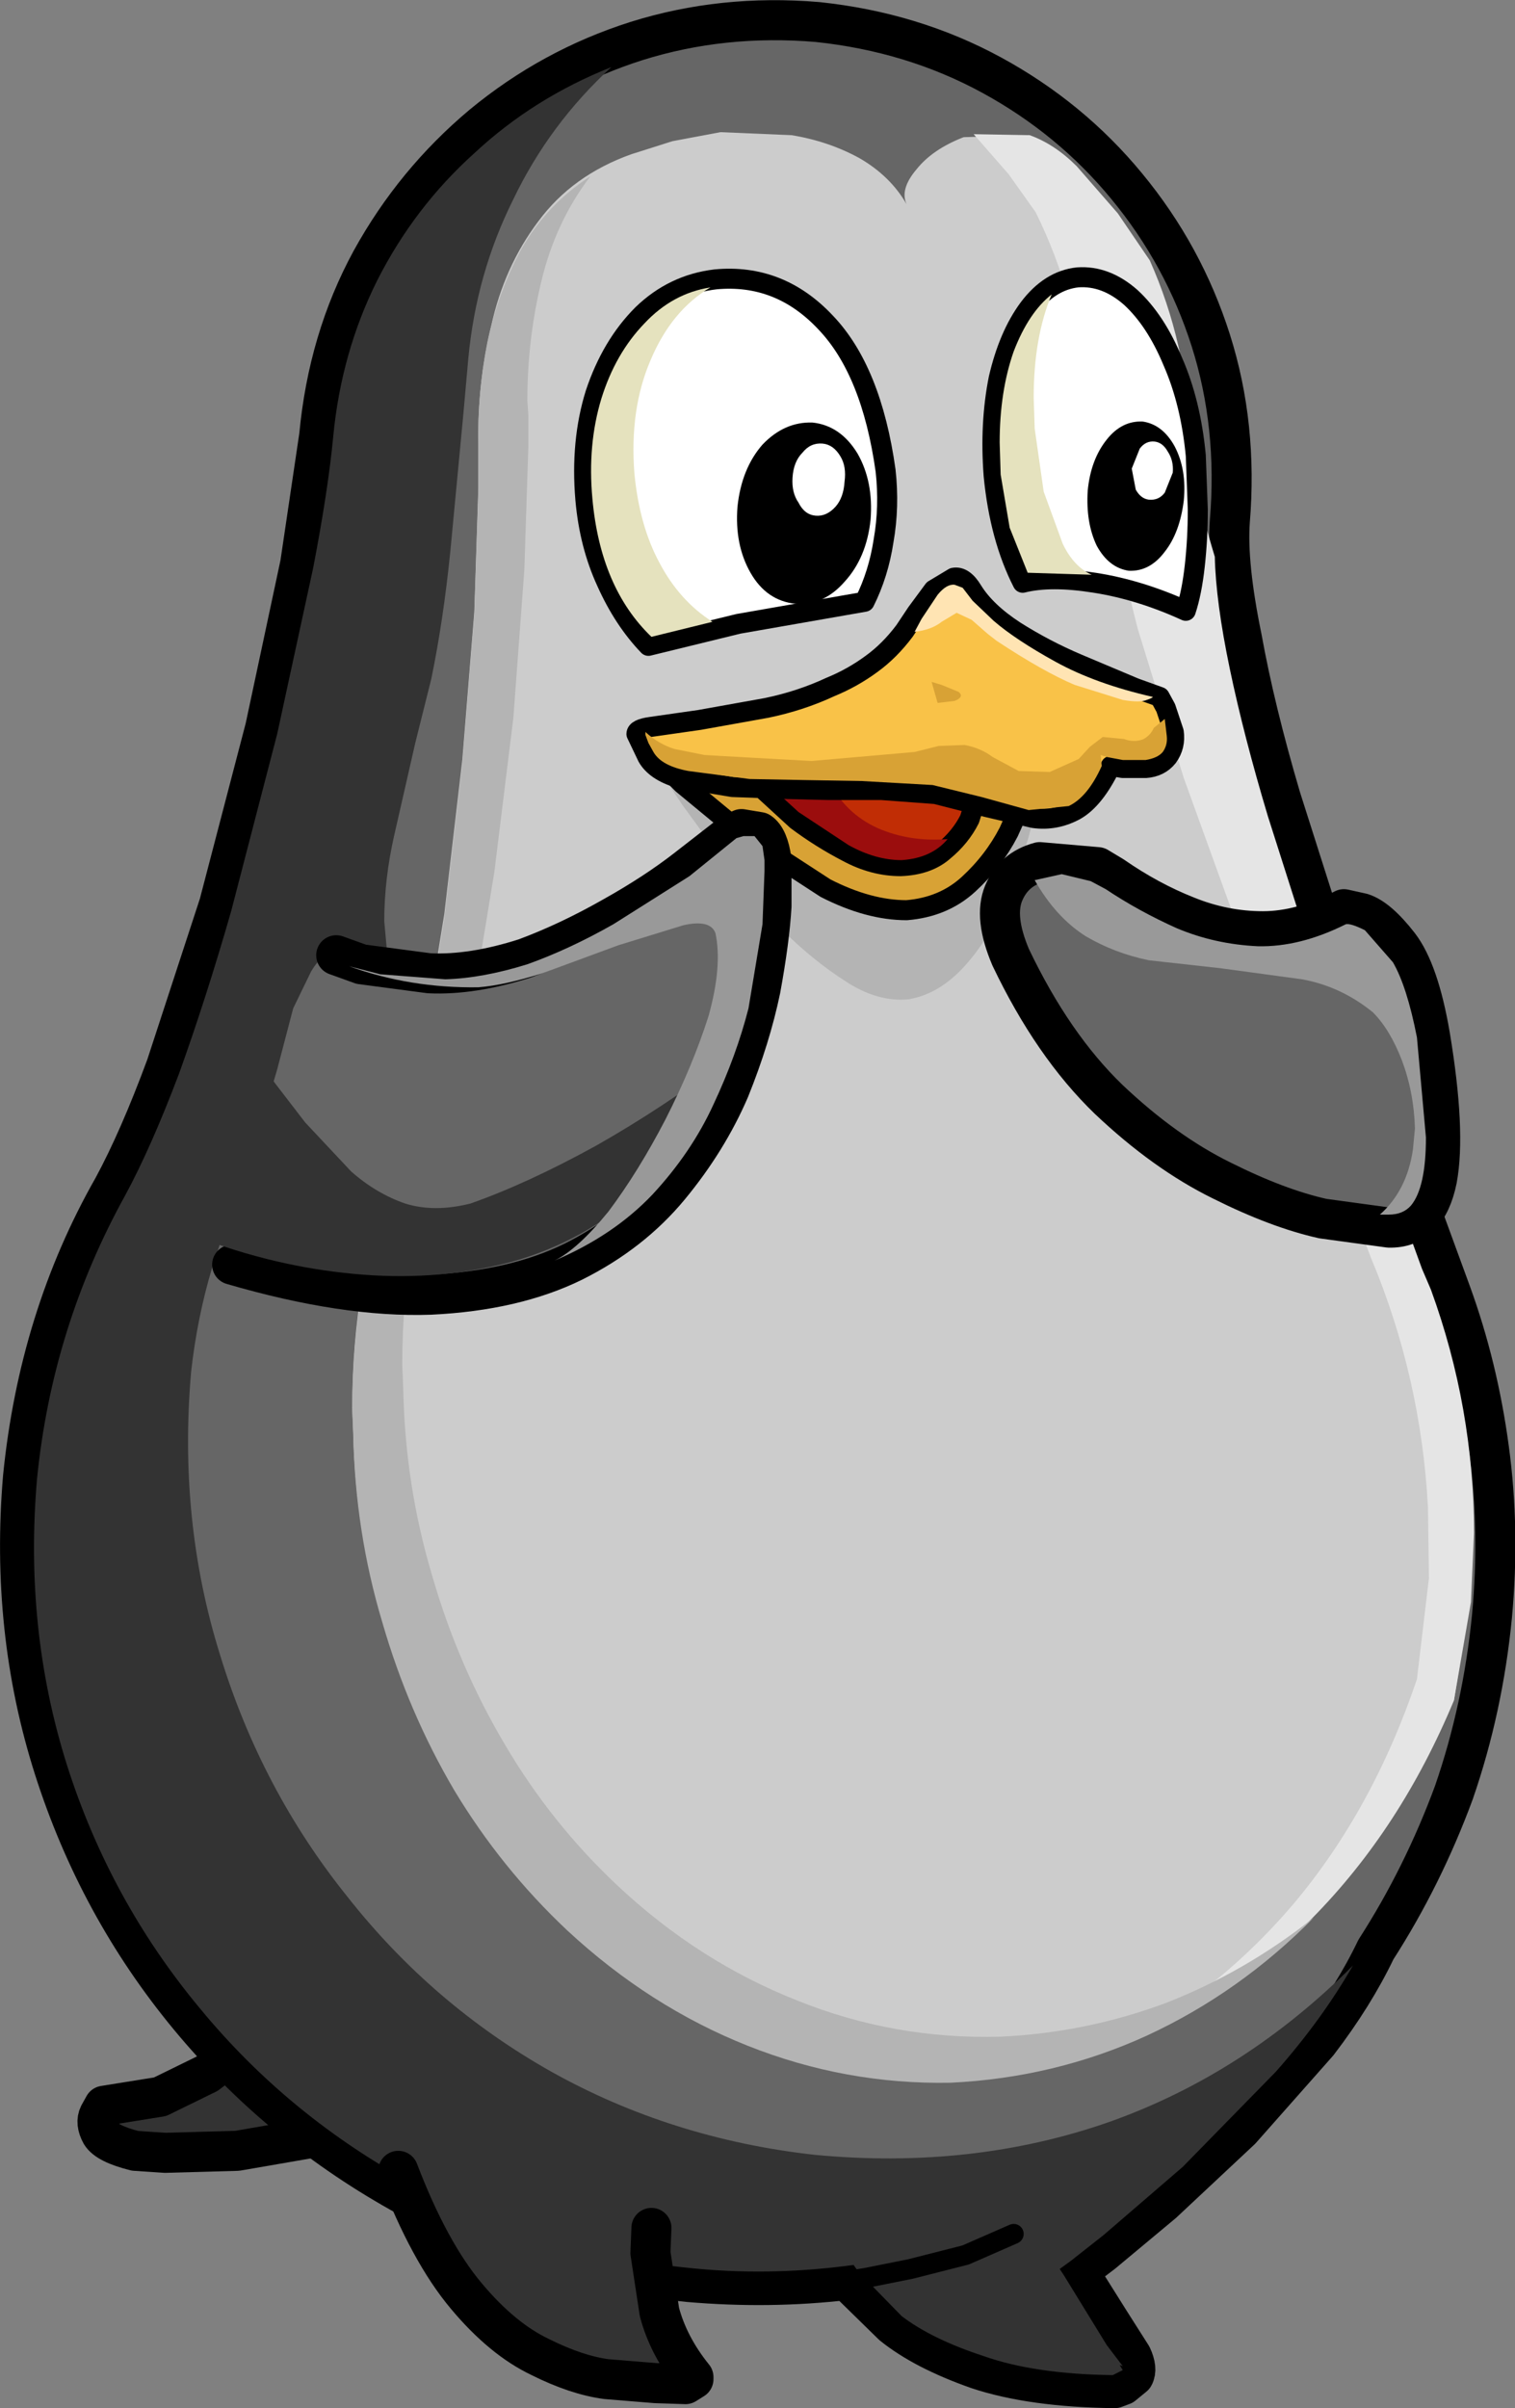 <?xml version="1.0" encoding="UTF-8" standalone="no"?>
<svg xmlns:xlink="http://www.w3.org/1999/xlink" height="120.25px" width="75.7px" xmlns="http://www.w3.org/2000/svg">
  <rect width="100%" height="100%" fill="#808080" stroke="none"/>
  <g transform="matrix(1, 0, 0, 1, 61.5, 74.75)">
    <path d="M-42.55 30.2 Q-43.65 31.4 -45.6 31.95 L-49.65 32.65 -53.25 32.75 -54.75 32.65 Q-56.15 32.3 -56.45 31.8 -56.75 31.25 -56.55 30.85 L-56.3 30.4 -53.5 29.95 -51.15 28.8 -49.45 27.5 -48.8 26.9 -42.55 30.2" fill="#333333" fill-rule="evenodd" stroke="none"/>
    <path d="M-48.8 26.9 L-49.45 27.5 -51.15 28.8 -53.5 29.95 -56.3 30.4 -56.55 30.85 Q-56.75 31.25 -56.45 31.8 -56.15 32.3 -54.75 32.65 L-53.25 32.75 -49.65 32.65 -45.6 31.95 Q-43.65 31.4 -42.55 30.2" fill="none" stroke="#000000" stroke-linecap="round" stroke-linejoin="round" stroke-width="2.0"/>
    <path d="M2.5 -34.9 L5.35 -25.95 8.4 -17.3 11.0 -10.2 Q12.35 -6.5 12.9 -2.4 13.45 1.65 13.05 5.95 12.6 10.55 11.15 14.75 9.6 18.95 7.25 22.6 6.15 24.9 4.35 27.25 L0.5 31.6 -3.4 35.25 -6.4 37.75 -7.65 38.7 -7.1 39.5 -6.0 41.25 -4.95 42.9 Q-4.65 43.55 -4.85 43.9 L-5.4 44.35 -5.8 44.5 Q-9.95 44.45 -12.65 43.55 -15.35 42.6 -16.9 41.35 L-19.2 39.1 Q-23.05 39.55 -27.1 39.2 -34.75 38.4 -41.1 34.95 -47.5 31.45 -52.05 25.95 -56.6 20.45 -58.8 13.55 -61.0 6.65 -60.35 -1.0 -59.55 -8.95 -55.85 -15.45 -54.55 -17.85 -53.2 -21.5 L-50.55 -29.6 -48.25 -38.4 -46.5 -46.6 -45.55 -53.0 Q-45.1 -57.8 -42.95 -61.75 -40.8 -65.65 -37.4 -68.5 -33.95 -71.35 -29.7 -72.7 -25.4 -74.05 -20.65 -73.65 -15.9 -73.15 -11.95 -71.0 -8.0 -68.85 -5.2 -65.45 -2.35 -62.0 -1.0 -57.75 0.35 -53.5 -0.05 -48.7 -0.2 -46.55 0.55 -42.9 1.2 -39.3 2.5 -34.9" fill="#666666" fill-rule="evenodd" stroke="none"/>
    <path d="M2.5 -34.9 Q1.2 -39.3 0.55 -42.9 -0.2 -46.55 -0.05 -48.7 0.35 -53.5 -1.0 -57.75 -2.35 -62.0 -5.2 -65.45 -8.0 -68.85 -11.95 -71.0 -15.9 -73.15 -20.65 -73.65 -25.4 -74.05 -29.7 -72.7 -33.95 -71.35 -37.4 -68.5 -40.8 -65.65 -42.95 -61.75 -45.1 -57.8 -45.55 -53.0 L-46.5 -46.6 -48.25 -38.4 -50.55 -29.6 -53.2 -21.5 Q-54.55 -17.85 -55.85 -15.45 -59.55 -8.95 -60.35 -1.0 -61.0 6.65 -58.8 13.55 -56.6 20.45 -52.05 25.95 -47.5 31.45 -41.1 34.95 -34.75 38.4 -27.1 39.2 -23.05 39.55 -19.2 39.1 L-16.9 41.35 Q-15.35 42.6 -12.65 43.55 -9.95 44.45 -5.8 44.5 L-5.4 44.35 -4.85 43.9 Q-4.65 43.55 -4.95 42.9 L-6.0 41.25 -7.1 39.5 -7.65 38.7 -6.4 37.75 -3.4 35.25 0.5 31.6 4.35 27.25 Q6.15 24.9 7.25 22.6 9.6 18.95 11.15 14.75 12.6 10.55 13.05 5.95 13.45 1.65 12.9 -2.4 12.35 -6.5 11.0 -10.2 L8.4 -17.3 5.35 -25.95 2.5 -34.9" fill="none" stroke="#000000" stroke-linecap="round" stroke-linejoin="round" stroke-width="2.0"/>
    <path d="M-35.85 -64.8 Q-37.7 -61.1 -38.1 -56.85 L-38.35 -54.05 -39.0 -47.2 Q-39.35 -43.75 -39.95 -40.85 L-40.75 -37.65 -41.8 -33.05 Q-42.3 -30.85 -42.3 -28.75 L-42.15 -27.1 Q-43.55 -27.85 -44.6 -27.45 -45.45 -27.1 -45.95 -26.25 L-46.85 -24.4 -47.4 -22.3 -47.65 -21.35 Q-48.4 -18.75 -49.3 -16.3 L-50.9 -11.45 Q-51.65 -8.95 -51.95 -6.25 -52.6 1.2 -50.5 7.9 -48.45 14.6 -44.15 19.95 -39.9 25.35 -33.95 28.7 -27.95 32.05 -20.8 32.85 -12.9 33.6 -6.05 31.2 0.7 28.8 6.1 23.4 4.55 26.1 2.25 28.7 L-2.4 33.45 -6.35 36.85 -8.0 38.15 -8.55 38.55 -8.35 38.85 -6.2 42.35 -5.4 43.4 -5.55 43.35 -5.4 43.6 -5.9 43.85 Q-9.8 43.8 -12.35 42.9 -14.95 42.05 -16.45 40.9 L-18.6 38.7 -18.85 38.35 -19.25 38.4 Q-23.2 38.9 -27.05 38.5 -34.55 37.75 -40.75 34.35 -47.05 30.95 -51.5 25.55 -56.0 20.15 -58.15 13.4 -60.3 6.6 -59.65 -0.9 -58.9 -8.45 -55.25 -15.05 -53.95 -17.45 -52.55 -21.15 -51.2 -24.9 -49.95 -29.25 L-47.65 -38.1 -45.85 -46.4 Q-45.1 -50.3 -44.85 -52.95 -44.45 -57.15 -42.65 -60.75 -40.8 -64.4 -37.8 -67.1 -34.85 -69.85 -30.95 -71.4 -34.05 -68.55 -35.85 -64.8" fill="#333333" fill-rule="evenodd" stroke="none"/>
    <path d="M4.3 -26.0 L7.05 -18.15 9.5 -11.4 9.9 -10.35 Q12.05 -4.45 12.1 1.85 L11.95 5.25 11.15 10.15 Q8.75 15.8 4.95 20.05 1.15 24.2 -3.65 26.55 -8.55 28.85 -14.0 29.05 -19.25 29.2 -24.15 27.25 -29.05 25.35 -33.15 21.55 -36.45 18.45 -38.8 14.55 -41.1 10.6 -42.4 6.1 -43.75 1.55 -43.85 -3.25 L-43.9 -4.45 Q-43.9 -10.8 -41.85 -16.65 L-40.45 -22.05 -39.3 -29.1 -38.4 -36.8 -37.8 -44.2 -37.6 -50.35 -37.6 -51.85 -37.6 -52.6 Q-37.65 -55.6 -36.95 -58.5 -36.3 -61.45 -34.6 -63.7 -32.9 -66.0 -29.95 -67.05 L-27.9 -67.7 -25.5 -68.15 -21.95 -68.0 Q-20.1 -67.7 -18.55 -66.85 -17.0 -65.95 -16.2 -64.55 -16.55 -65.3 -15.7 -66.3 -14.9 -67.3 -13.35 -67.9 L-10.1 -68.0 Q-8.85 -67.55 -7.75 -66.45 L-5.7 -64.1 -4.1 -61.75 Q-2.25 -57.6 -2.1 -53.0 -2.05 -50.9 -0.85 -46.95 -0.8 -44.7 -0.1 -41.35 0.6 -38.0 1.8 -34.05 L4.3 -26.0" fill="#cccccc" fill-rule="evenodd" stroke="none"/>
    <path d="M4.4 -26.0 L7.1 -18.15 9.55 -11.4 10.0 -10.35 Q12.15 -4.45 12.15 1.8 L12.0 5.25 11.15 10.15 Q8.5 16.55 4.05 21.05 -0.4 25.45 -6.1 27.55 -0.85 25.0 3.15 20.3 7.1 15.6 9.3 9.1 L9.9 4.05 9.85 0.5 Q9.5 -6.0 7.0 -11.95 L6.6 -13.0 3.75 -19.85 0.6 -27.75 -2.35 -35.9 -4.65 -43.35 Q-5.55 -46.8 -5.7 -49.1 -7.1 -53.1 -7.25 -55.25 -7.7 -60.0 -9.75 -64.15 L-11.1 -66.05 -12.85 -68.05 -10.05 -68.0 Q-8.8 -67.55 -7.7 -66.45 L-5.65 -64.1 -4.05 -61.75 Q-2.2 -57.6 -2.05 -53.0 -2.0 -50.9 -0.8 -46.95 -0.75 -44.7 -0.05 -41.35 0.65 -38.0 1.85 -34.0 L4.4 -26.0" fill="#e5e5e5" fill-rule="evenodd" stroke="none"/>
    <path d="M-35.4 -62.4 Q-34.15 -64.55 -32.0 -65.95 -33.75 -63.65 -34.45 -60.7 -35.15 -57.8 -35.15 -54.75 L-35.1 -54.0 -35.1 -52.45 -35.3 -46.3 -35.85 -38.9 -36.8 -31.2 -37.95 -24.2 -39.35 -18.8 Q-41.4 -12.95 -41.4 -6.6 L-41.35 -5.35 Q-41.25 -0.55 -39.9 3.95 -38.6 8.45 -36.25 12.4 -33.95 16.3 -30.65 19.4 -26.6 23.2 -21.65 25.15 -16.8 27.1 -11.5 26.95 -7.2 26.75 -3.2 25.25 0.75 23.7 4.15 21.0 0.45 24.75 -4.2 26.9 -8.8 29.0 -14.0 29.25 -19.25 29.35 -24.15 27.4 -29.05 25.45 -33.15 21.65 -36.45 18.55 -38.8 14.65 -41.1 10.75 -42.4 6.25 -43.75 1.75 -43.85 -3.1 L-43.9 -4.3 Q-43.9 -10.65 -41.85 -16.5 L-40.45 -21.9 -39.3 -28.9 -38.4 -36.6 -37.8 -44.05 -37.6 -50.2 -37.6 -51.75 -37.6 -52.45 Q-37.65 -55.1 -37.15 -57.65 -36.6 -60.25 -35.4 -62.4" fill="#b4b4b4" fill-rule="evenodd" stroke="none"/>
    <path d="M-9.1 -36.85 L-9.35 -35.65 -10.15 -32.8 Q-10.65 -31.1 -11.5 -29.3 -12.3 -27.55 -13.45 -26.35 -14.65 -25.1 -16.1 -24.85 -17.65 -24.7 -19.25 -25.75 -20.9 -26.8 -22.5 -28.4 L-25.35 -31.75 -27.4 -34.55 -28.2 -35.75 -9.1 -36.85" fill="#b4b4b4" fill-rule="evenodd" stroke="none"/>
    <path d="M-9.95 -35.75 L-11.1 -33.2 Q-11.85 -31.75 -13.1 -30.6 -14.35 -29.45 -16.2 -29.3 -18.1 -29.3 -20.25 -30.4 L-24.25 -33.0 -27.4 -35.6 -28.65 -36.85 -9.65 -36.9 -9.95 -35.75" fill="#d8a235" fill-rule="evenodd" stroke="none"/>
    <path d="M-9.95 -35.75 L-9.65 -36.9 -28.65 -36.85 -27.4 -35.6 -24.25 -33.0 -20.25 -30.4 Q-18.1 -29.3 -16.2 -29.3 -14.35 -29.45 -13.1 -30.6 -11.85 -31.75 -11.1 -33.2 L-9.95 -35.75" fill="none" stroke="#000000" stroke-linecap="round" stroke-linejoin="round" stroke-width="1.0"/>
    <path d="M-12.4 -36.2 L-12.55 -35.45 -13.05 -33.85 Q-13.5 -32.95 -14.35 -32.25 -15.15 -31.55 -16.5 -31.5 -17.85 -31.5 -19.15 -32.2 -20.5 -32.9 -21.7 -33.8 L-23.5 -35.45 -24.25 -36.15 -12.4 -36.2" fill="#c12d05" fill-rule="evenodd" stroke="none"/>
    <path d="M-12.4 -36.2 L-24.25 -36.15 -23.5 -35.45 -21.7 -33.8 Q-20.5 -32.9 -19.15 -32.2 -17.85 -31.5 -16.5 -31.5 -15.15 -31.55 -14.35 -32.25 -13.5 -32.95 -13.05 -33.85 L-12.55 -35.45 -12.4 -36.2" fill="none" stroke="#000000" stroke-linecap="round" stroke-linejoin="round" stroke-width="1.0"/>
    <path d="M-20.1 -35.8 Q-19.3 -34.15 -17.65 -33.4 -16.05 -32.7 -14.15 -32.85 -14.95 -31.9 -16.45 -31.8 -17.75 -31.8 -19.1 -32.55 L-21.6 -34.2 -23.35 -35.8 -22.15 -35.8 -20.1 -35.8" fill="#9b0d0d" fill-rule="evenodd" stroke="none"/>
    <path d="M-44.7 -27.05 L-43.45 -26.6 -40.05 -26.15 Q-37.9 -26.05 -35.25 -26.9 -33.1 -27.7 -30.9 -28.95 -28.75 -30.15 -27.15 -31.4 L-24.9 -33.15 -24.45 -33.35 -23.55 -33.2 Q-23.1 -32.9 -22.95 -31.8 L-22.95 -29.5 Q-23.05 -27.8 -23.5 -25.35 -24.0 -22.95 -25.05 -20.35 -26.15 -17.8 -28.05 -15.5 -29.95 -13.2 -32.85 -11.75 -35.8 -10.3 -40.0 -10.1 -44.25 -9.95 -49.9 -11.6 L-44.7 -27.05" fill="#666666" fill-rule="evenodd" stroke="none"/>
    <path d="M-44.7 -27.05 L-43.45 -26.6 -40.05 -26.15 Q-37.9 -26.05 -35.25 -26.9 -33.1 -27.7 -30.9 -28.95 -28.75 -30.15 -27.15 -31.4 L-24.9 -33.15 -24.45 -33.35 -23.55 -33.2 Q-23.1 -32.9 -22.95 -31.8 L-22.95 -29.5 Q-23.05 -27.8 -23.5 -25.35 -24.0 -22.95 -25.05 -20.35 -26.15 -17.8 -28.05 -15.5 -29.95 -13.2 -32.85 -11.75 -35.8 -10.3 -40.0 -10.1 -44.25 -9.95 -49.9 -11.6" fill="none" stroke="#000000" stroke-linecap="round" stroke-linejoin="round" stroke-width="2.0"/>
    <path d="M-43.95 -16.25 Q-42.7 -15.15 -41.25 -14.65 -39.8 -14.2 -38.0 -14.65 -35.15 -15.65 -31.7 -17.55 -28.35 -19.45 -25.1 -21.9 -26.7 -17.75 -29.5 -15.25 -32.35 -12.75 -35.9 -11.75 -39.45 -10.8 -43.35 -11.1 -47.3 -11.4 -51.15 -12.8 -51.1 -13.75 -51.35 -14.55 L-51.75 -16.2 Q-52.0 -17.1 -51.7 -18.1 L-51.2 -19.0 -50.25 -20.35 -49.15 -21.35 -48.25 -21.3 -46.25 -18.7 -43.95 -16.25" fill="#333333" fill-rule="evenodd" stroke="none"/>
    <path d="M-44.05 -26.5 L-42.5 -26.1 -39.25 -25.85 Q-37.4 -25.9 -35.15 -26.6 -33.05 -27.35 -30.85 -28.6 L-27.05 -31.0 -24.7 -32.9 -24.35 -33.0 -23.8 -33.0 -23.4 -32.5 -23.3 -31.8 -23.3 -31.25 -23.4 -28.6 -24.1 -24.4 Q-24.7 -22.05 -25.85 -19.6 -26.95 -17.2 -28.9 -15.1 -30.85 -13.05 -33.8 -11.8 -32.65 -12.35 -31.1 -14.25 -29.6 -16.25 -28.25 -18.85 -26.9 -21.5 -26.1 -24.0 -25.4 -26.5 -25.75 -28.15 -26.0 -28.85 -27.35 -28.55 L-30.6 -27.55 -34.4 -26.15 Q-36.3 -25.55 -37.6 -25.45 -41.0 -25.4 -44.05 -26.5" fill="#999999" fill-rule="evenodd" stroke="none"/>
    <path d="M6.55 -29.15 Q7.35 -28.9 8.4 -27.55 9.4 -26.25 9.95 -23.05 10.75 -18.25 10.3 -15.85 9.8 -13.4 7.9 -13.45 L4.6 -13.9 Q2.35 -14.4 -0.45 -15.8 -3.3 -17.2 -6.1 -19.85 -8.9 -22.55 -11.0 -26.95 -11.85 -28.95 -11.35 -30.15 -10.85 -31.35 -9.55 -31.7 L-6.65 -31.45 -5.9 -31.0 Q-4.1 -29.75 -2.2 -29.0 -0.35 -28.25 1.6 -28.25 3.55 -28.25 5.65 -29.35 L6.55 -29.15" fill="#666666" fill-rule="evenodd" stroke="none"/>
    <path d="M6.55 -29.15 Q7.35 -28.9 8.4 -27.55 9.4 -26.25 9.95 -23.05 10.75 -18.25 10.3 -15.85 9.8 -13.4 7.9 -13.45 L4.6 -13.9 Q2.35 -14.4 -0.45 -15.8 -3.3 -17.2 -6.1 -19.85 -8.9 -22.55 -11.0 -26.95 -11.85 -28.95 -11.35 -30.15 -10.85 -31.35 -9.55 -31.7 L-6.65 -31.45 -5.9 -31.0 Q-4.1 -29.75 -2.2 -29.0 -0.35 -28.25 1.6 -28.25 3.55 -28.25 5.65 -29.35 L6.55 -29.15" fill="none" stroke="#000000" stroke-linecap="round" stroke-linejoin="round" stroke-width="2.0"/>
    <path d="M5.75 -28.6 Q6.0 -28.65 6.7 -28.3 L8.1 -26.7 Q8.8 -25.5 9.3 -22.95 L9.75 -17.95 Q9.75 -15.45 9.0 -14.55 8.6 -14.1 7.9 -14.1 L7.75 -14.1 7.45 -14.1 Q8.8 -15.3 9.1 -17.35 L9.2 -18.4 Q9.15 -20.2 8.55 -21.8 7.95 -23.35 7.1 -24.2 5.5 -25.5 3.55 -25.85 L-0.5 -26.4 -4.1 -26.8 Q-5.8 -27.15 -7.25 -28.0 -8.75 -28.95 -9.8 -30.8 L-8.45 -31.1 -7.0 -30.75 -6.25 -30.35 Q-4.6 -29.25 -2.7 -28.4 -0.8 -27.6 1.35 -27.5 3.45 -27.45 5.75 -28.6" fill="#999999" fill-rule="evenodd" stroke="none"/>
    <path d="M-28.95 36.5 L-29.0 37.75 -28.55 40.7 Q-28.1 42.4 -26.85 43.95 L-26.85 44.05 -27.25 44.3 -28.75 44.25 -31.2 44.05 Q-32.7 43.85 -34.5 42.95 -36.4 42.05 -38.2 39.9 -40.05 37.7 -41.6 33.65 L-28.95 36.5" fill="#333333" fill-rule="evenodd" stroke="none"/>
    <path d="M-28.95 36.5 L-29.0 37.75 -28.55 40.7 Q-28.1 42.4 -26.85 43.95 L-26.85 44.05 -27.25 44.3 -28.75 44.25 -31.2 44.05 Q-32.7 43.85 -34.5 42.95 -36.4 42.05 -38.2 39.9 -40.05 37.7 -41.6 33.65" fill="none" stroke="#000000" stroke-linecap="round" stroke-linejoin="round" stroke-width="2.0"/>
    <path d="M-19.2 39.15 L-18.25 39.0 -16.0 38.55 -13.25 37.85 -10.85 36.8" fill="none" stroke="#000000" stroke-linecap="round" stroke-linejoin="round" stroke-width="1.0"/>
    <path d="M-4.8 -40.4 L-3.55 -39.95 -3.25 -39.4 -2.85 -38.2 Q-2.75 -37.5 -3.15 -36.95 -3.55 -36.45 -4.25 -36.4 L-5.4 -36.4 -6.0 -36.5 Q-6.8 -34.85 -7.75 -34.3 -8.75 -33.75 -9.85 -33.9 L-12.2 -34.45 -14.75 -35.1 -17.45 -35.3 -20.1 -35.3 -22.1 -35.35 -24.9 -35.45 -27.6 -35.9 Q-28.75 -36.25 -29.15 -36.95 L-29.7 -38.1 Q-29.7 -38.35 -29.0 -38.45 L-26.55 -38.8 -23.2 -39.4 Q-21.5 -39.75 -20.0 -40.45 -18.9 -40.9 -17.95 -41.6 -17.05 -42.25 -16.3 -43.25 L-15.7 -44.15 -14.85 -45.3 -13.85 -45.9 Q-13.35 -46.0 -12.9 -45.25 -12.25 -44.2 -10.8 -43.25 -9.3 -42.3 -7.65 -41.6 L-4.8 -40.4" fill="#f9c248" fill-rule="evenodd" stroke="none"/>
    <path d="M-4.8 -40.4 L-3.55 -39.95 -3.25 -39.4 -2.85 -38.2 Q-2.75 -37.5 -3.15 -36.95 -3.55 -36.45 -4.25 -36.4 L-5.4 -36.4 -6.0 -36.5 Q-6.8 -34.85 -7.75 -34.3 -8.75 -33.75 -9.85 -33.9 L-12.2 -34.45 -14.75 -35.1 -17.45 -35.3 -20.1 -35.3 -22.1 -35.35 -24.9 -35.45 -27.6 -35.9 Q-28.75 -36.25 -29.15 -36.95 L-29.7 -38.1 Q-29.7 -38.35 -29.0 -38.45 L-26.55 -38.8 -23.2 -39.4 Q-21.5 -39.75 -20.0 -40.45 -18.9 -40.9 -17.95 -41.6 -17.05 -42.25 -16.3 -43.25 L-15.7 -44.15 -14.85 -45.3 -13.85 -45.9 Q-13.35 -46.0 -12.9 -45.25 -12.25 -44.2 -10.8 -43.25 -9.3 -42.3 -7.65 -41.6 L-4.8 -40.4" fill="none" stroke="#000000" stroke-linecap="round" stroke-linejoin="round" stroke-width="1.0"/>
    <path d="M-3.4 -37.2 Q-3.65 -36.9 -4.25 -36.8 L-5.4 -36.8 -6.2 -36.95 -6.5 -37.05 -6.45 -36.5 Q-7.15 -34.95 -8.1 -34.5 L-10.1 -34.3 -12.45 -34.95 -14.9 -35.55 -18.45 -35.75 -21.4 -35.8 -24.05 -35.85 -27.1 -36.25 Q-28.45 -36.5 -28.85 -37.2 L-29.1 -37.65 -29.25 -38.05 -29.25 -38.2 Q-28.6 -37.6 -27.8 -37.35 L-26.3 -37.05 -25.45 -37.0 -20.95 -36.75 -15.8 -37.2 -14.6 -37.5 -13.3 -37.55 Q-12.5 -37.4 -11.9 -36.95 L-10.6 -36.25 -9.05 -36.2 -7.6 -36.85 -7.05 -37.45 -6.4 -37.95 -5.35 -37.85 Q-4.8 -37.65 -4.35 -37.85 -4.0 -38.05 -3.85 -38.4 L-3.3 -38.85 -3.2 -38.0 Q-3.15 -37.55 -3.4 -37.2" fill="#d8a235" fill-rule="evenodd" stroke="none"/>
    <path d="M-14.95 -40.7 L-14.45 -40.55 -13.6 -40.2 Q-13.3 -39.95 -13.8 -39.75 L-14.65 -39.65 -14.95 -40.7" fill="#d8a235" fill-rule="evenodd" stroke="none"/>
    <path d="M-7.8 -40.55 Q-9.35 -41.2 -11.7 -42.75 L-12.15 -43.1 -12.95 -43.8 -13.7 -44.15 -14.45 -43.7 Q-14.95 -43.3 -15.8 -43.2 L-15.45 -43.85 -14.65 -45.05 Q-14.2 -45.6 -13.8 -45.55 L-13.4 -45.4 -12.9 -44.75 -11.85 -43.75 Q-10.75 -42.8 -8.75 -41.7 -6.75 -40.6 -3.9 -39.95 -3.9 -39.9 -4.2 -39.8 -4.55 -39.65 -5.4 -39.8 L-7.8 -40.55" fill="#ffe4b3" fill-rule="evenodd" stroke="none"/>
    <path d="M-17.25 -51.25 Q-17.05 -49.45 -17.35 -47.75 -17.6 -46.1 -18.3 -44.7 L-24.6 -43.6 -29.1 -42.5 Q-30.35 -43.8 -31.2 -45.7 -32.05 -47.55 -32.25 -49.8 -32.5 -52.7 -31.75 -55.1 -30.95 -57.5 -29.4 -59.05 -27.85 -60.55 -25.75 -60.8 -22.55 -61.1 -20.25 -58.65 -17.95 -56.25 -17.25 -51.25" fill="#ffffff" fill-rule="evenodd" stroke="none"/>
    <path d="M-17.25 -51.25 Q-17.95 -56.25 -20.25 -58.65 -22.55 -61.1 -25.75 -60.8 -27.85 -60.55 -29.4 -59.05 -30.95 -57.5 -31.75 -55.1 -32.5 -52.7 -32.25 -49.8 -32.05 -47.55 -31.2 -45.7 -30.35 -43.8 -29.1 -42.5 L-24.6 -43.6 -18.3 -44.7 Q-17.6 -46.1 -17.35 -47.75 -17.05 -49.45 -17.25 -51.25" fill="none" stroke="#000000" stroke-linecap="round" stroke-linejoin="round" stroke-width="1.0"/>
    <path d="M-29.8 -51.1 Q-29.55 -48.5 -28.55 -46.65 -27.55 -44.75 -25.9 -43.7 L-28.95 -42.95 Q-31.5 -45.4 -31.9 -49.85 -32.15 -52.55 -31.45 -54.85 -30.75 -57.1 -29.3 -58.6 -27.9 -60.1 -26.0 -60.4 -27.95 -59.25 -29.0 -56.75 -30.05 -54.3 -29.8 -51.1" fill="#e5e2be" fill-rule="evenodd" stroke="none"/>
    <path d="M-21.75 -44.6 Q-23.2 -44.75 -24.0 -46.15 -24.8 -47.55 -24.65 -49.45 -24.45 -51.35 -23.4 -52.55 -22.3 -53.7 -20.9 -53.65 -19.5 -53.5 -18.65 -52.1 -17.85 -50.7 -18.0 -48.8 -18.2 -46.9 -19.3 -45.7 -20.35 -44.5 -21.75 -44.6" fill="#000000" fill-rule="evenodd" stroke="none"/>
    <path d="M-19.3 -50.7 Q-19.35 -49.9 -19.75 -49.45 -20.2 -48.95 -20.75 -49.0 -21.3 -49.05 -21.6 -49.65 -21.95 -50.15 -21.9 -50.9 -21.85 -51.7 -21.4 -52.15 -21.0 -52.65 -20.4 -52.6 -19.85 -52.55 -19.5 -51.95 -19.2 -51.45 -19.3 -50.7" fill="#ffffff" fill-rule="evenodd" stroke="none"/>
    <path d="M-5.0 -59.9 Q-3.75 -58.75 -2.9 -56.7 -2.0 -54.65 -1.75 -52.0 L-1.65 -49.3 Q-1.65 -47.85 -1.8 -46.5 -1.95 -45.15 -2.25 -44.25 -4.55 -45.3 -6.8 -45.65 -9.0 -46.0 -10.4 -45.65 -11.55 -47.9 -11.85 -51.0 -12.05 -53.6 -11.6 -55.85 -11.1 -58.0 -10.1 -59.35 -9.05 -60.75 -7.65 -60.9 -6.25 -61.0 -5.0 -59.9" fill="#ffffff" fill-rule="evenodd" stroke="none"/>
    <path d="M-5.0 -59.9 Q-6.25 -61.0 -7.65 -60.9 -9.05 -60.75 -10.1 -59.35 -11.1 -58.0 -11.6 -55.85 -12.05 -53.6 -11.85 -51.0 -11.55 -47.9 -10.4 -45.65 -9.0 -46.0 -6.8 -45.65 -4.55 -45.3 -2.25 -44.25 -1.95 -45.15 -1.8 -46.5 -1.65 -47.85 -1.65 -49.3 L-1.75 -52.0 Q-2.0 -54.65 -2.9 -56.7 -3.75 -58.75 -5.0 -59.9" fill="none" stroke="#000000" stroke-linecap="round" stroke-linejoin="round" stroke-width="1.0"/>
    <path d="M-11.55 -52.65 Q-11.55 -55.2 -10.85 -57.2 -10.1 -59.15 -8.95 -60.05 -9.85 -57.9 -9.85 -54.9 L-9.8 -53.35 -9.35 -50.2 -8.4 -47.6 Q-7.85 -46.45 -6.95 -46.05 L-8.55 -46.1 -10.15 -46.15 -11.05 -48.4 -11.5 -51.05 -11.55 -52.65" fill="#e5e2be" fill-rule="evenodd" stroke="none"/>
    <path d="M-2.35 -49.75 Q-2.55 -48.15 -3.3 -47.2 -4.05 -46.2 -5.1 -46.25 -6.1 -46.4 -6.7 -47.5 -7.25 -48.65 -7.15 -50.25 -7.0 -51.8 -6.2 -52.8 -5.45 -53.75 -4.4 -53.7 -3.4 -53.55 -2.8 -52.45 -2.2 -51.3 -2.35 -49.75" fill="#000000" fill-rule="evenodd" stroke="none"/>
    <path d="M-2.9 -51.15 L-3.3 -50.15 Q-3.6 -49.75 -4.1 -49.8 -4.5 -49.85 -4.75 -50.3 L-4.95 -51.35 -4.55 -52.35 Q-4.25 -52.75 -3.8 -52.7 -3.4 -52.65 -3.15 -52.2 -2.85 -51.75 -2.9 -51.15" fill="#ffffff" fill-rule="evenodd" stroke="none"/>
  </g>
</svg>
